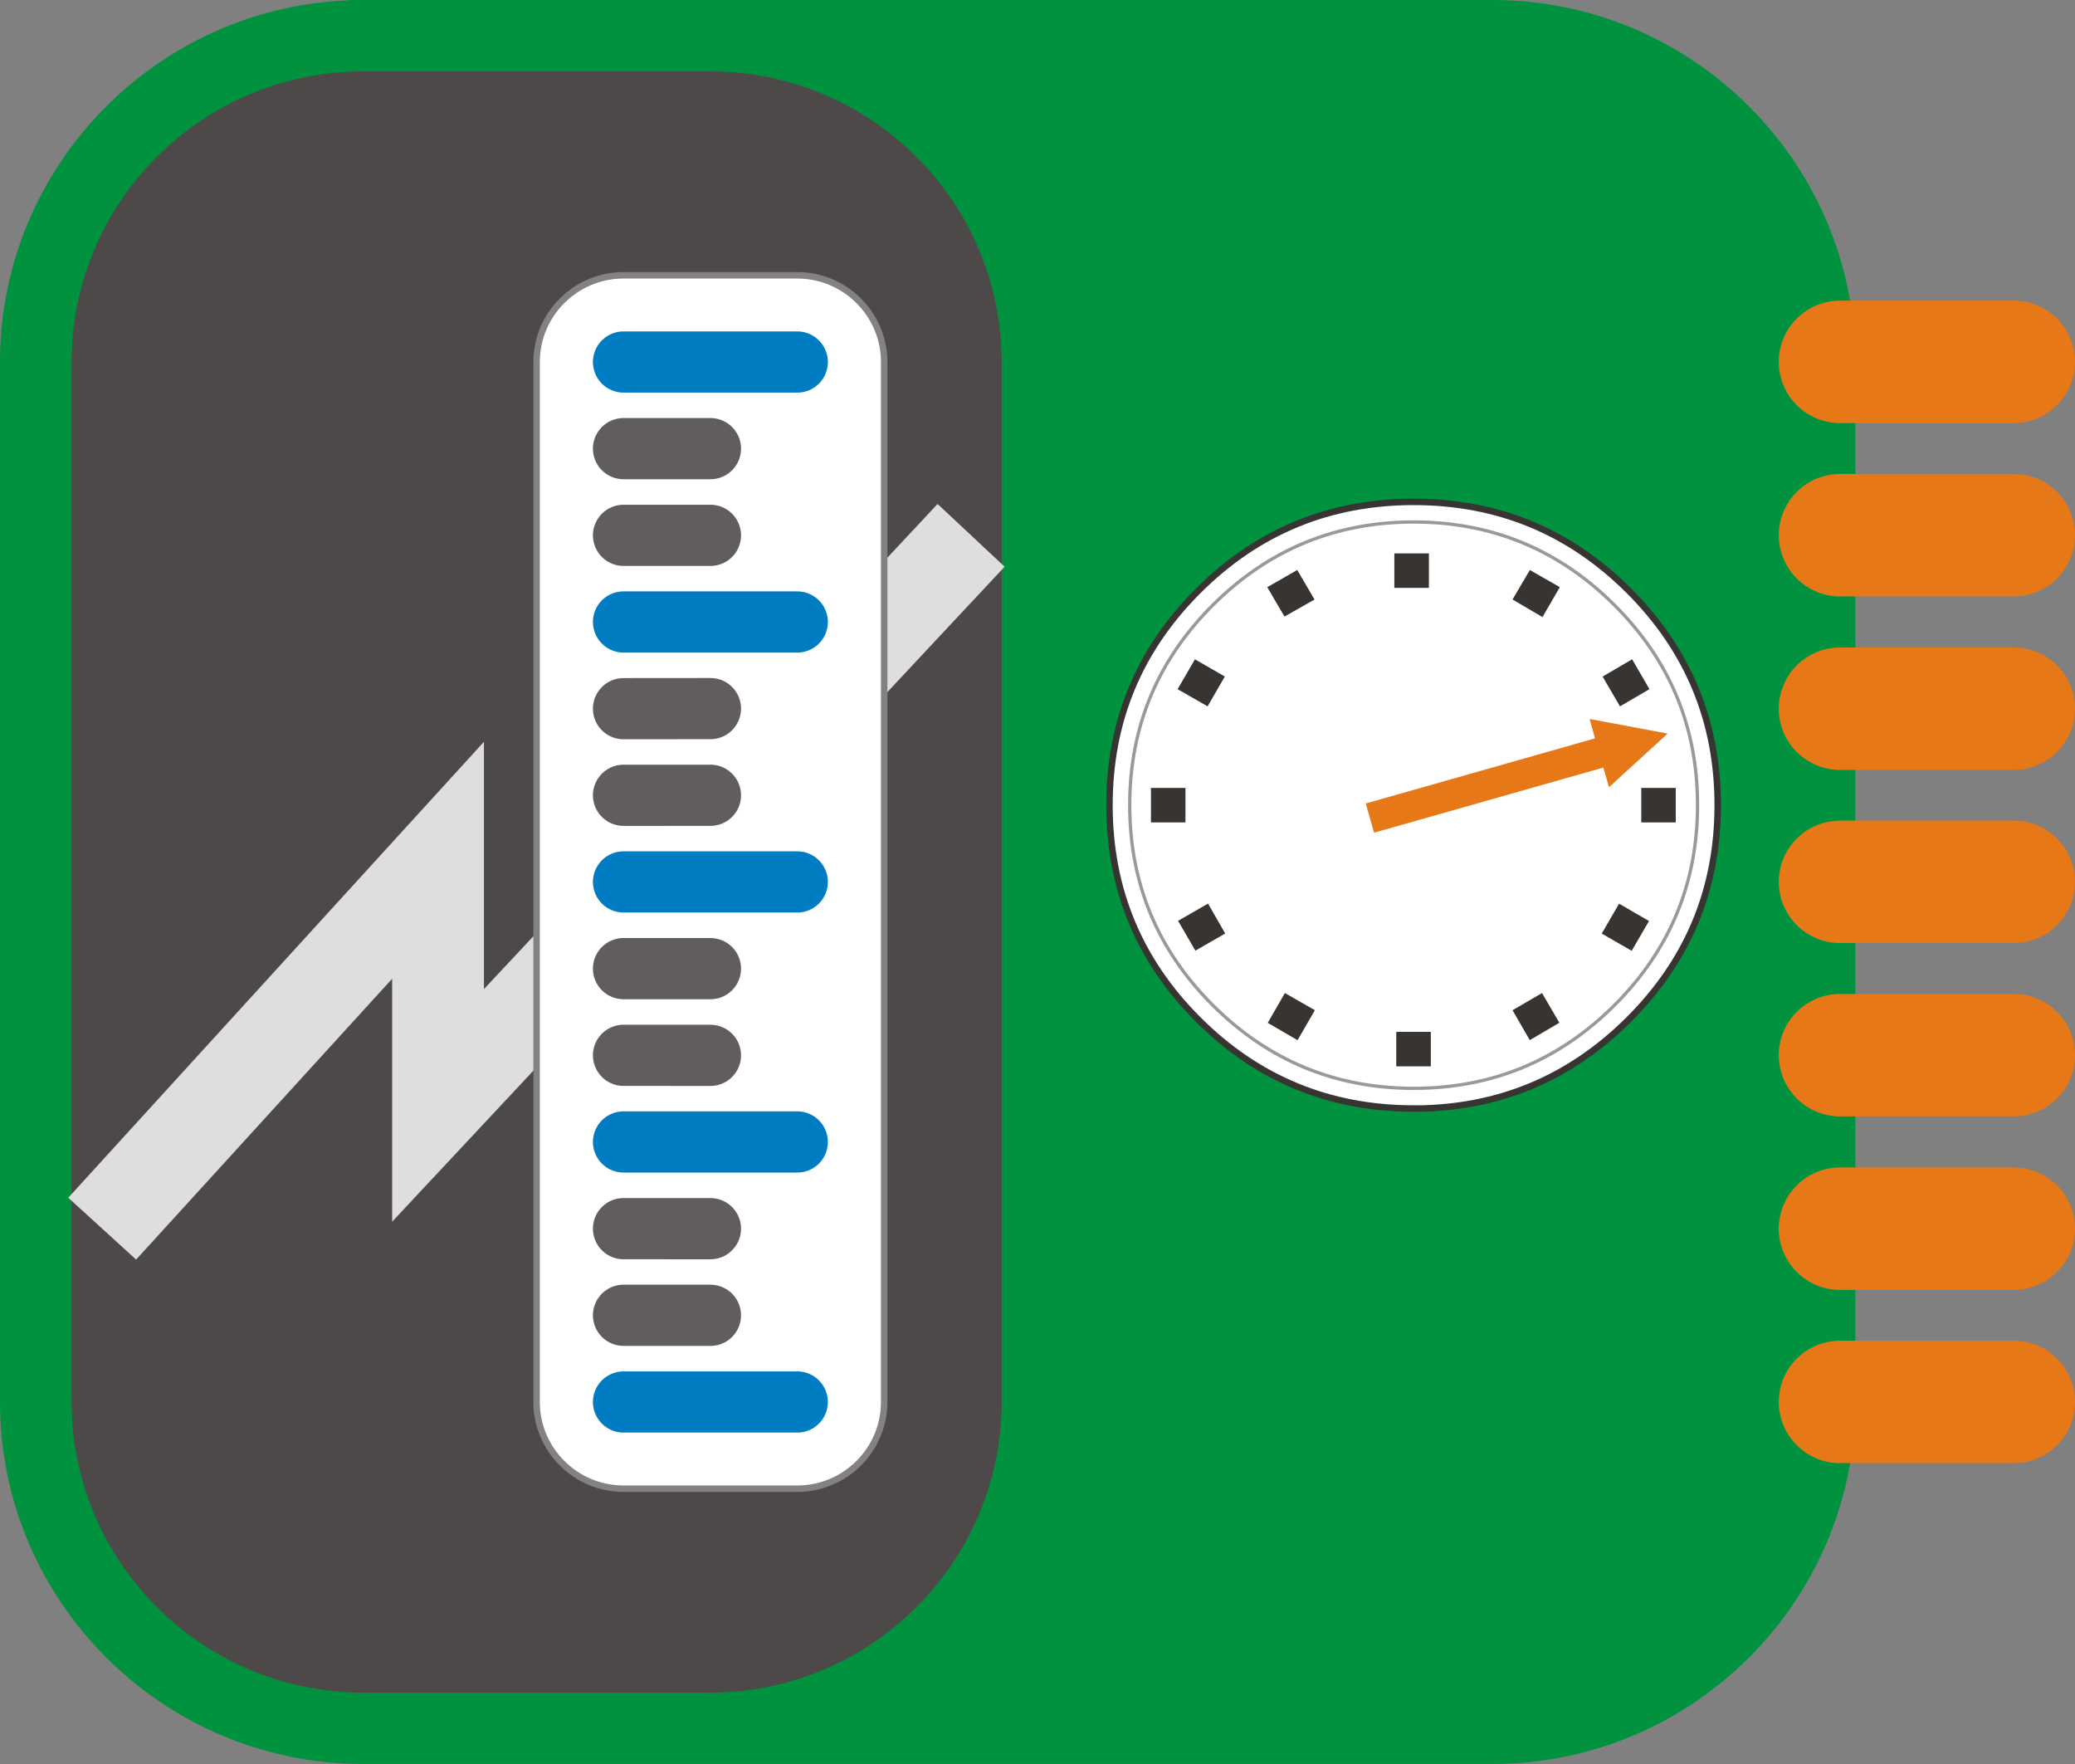 <?xml version="1.0" encoding="UTF-8" standalone="no"?>
<svg
   width="400"
   height="340"
   fill-rule="evenodd"
   image-rendering="optimizeQuality"
   shape-rendering="geometricPrecision"
   text-rendering="geometricPrecision"
   viewBox="0 0 27.981 23.784"
   version="1.1"
   id="svg39"
   xmlns="http://www.w3.org/2000/svg">
  <rect x="0" y="0" width="27.981" height="23.784" fill="#808080" stroke="none"/>
  <defs
     id="defs39" />
  <path
     d="M 4.893,0.206 H 20.125 c 2.581,0 4.687,2.1 4.687,4.674 V 18.903 c 0,2.574 -2.106,4.674 -4.687,4.674 H 4.893 c -2.581,0 -4.687,-2.1 -4.687,-4.674 V 4.881 c 0,-2.575 2.105,-4.674 4.687,-4.674 z"
     fill="#00923f"
     stroke="#00923f"
     stroke-width="0.413"
     id="path1" />
  <path
     d="M 27.155,16.566 H 24.812"
     fill="none"
     stroke="#e77817"
     stroke-linecap="round"
     stroke-width="1.651"
     id="path2" />
  <path
     d="M 27.155,14.227 H 24.812"
     fill="none"
     stroke="#e77817"
     stroke-linecap="round"
     stroke-width="1.651"
     id="path3" />
  <path
     d="M 27.155,9.555 H 24.812"
     fill="none"
     stroke="#e77817"
     stroke-linecap="round"
     stroke-width="1.651"
     id="path4" />
  <path
     d="M 27.155,11.89 H 24.812"
     fill="none"
     stroke="#e77817"
     stroke-linecap="round"
     stroke-width="1.651"
     id="path5" />
  <path
     d="M 27.155,7.216 H 24.812"
     fill="none"
     stroke="#e77817"
     stroke-linecap="round"
     stroke-width="1.651"
     id="path6" />
  <path
     d="M 27.155,4.879 H 24.812"
     fill="none"
     stroke="#e77817"
     stroke-linecap="round"
     stroke-width="1.651"
     id="path7" />
  <path
     d="M 27.155,18.902 H 24.812"
     fill="none"
     stroke="#e77817"
     stroke-linecap="round"
     stroke-width="1.651"
     id="path8" />
  <path
     d="m 19.063,14.946 c -1.135,0 -2.102,-0.398 -2.902,-1.196 -0.8,-0.798 -1.2,-1.762 -1.2,-2.894 0,-1.132 0.399,-2.094 1.2,-2.893 0.8,-0.798 1.767,-1.196 2.902,-1.196 1.135,0 2.1,0.398 2.9,1.196 0.8,0.798 1.2,1.762 1.2,2.893 0,1.13 -0.399,2.093 -1.2,2.891 -0.8,0.798 -1.767,1.2 -2.9,1.2 z"
     fill="#ffffff"
     fill-rule="nonzero"
     stroke="#383431"
     stroke-width="0.087"
     id="path9" />
  <path
     d="m 19.063,14.674 c 1.056,0 1.958,-0.373 2.706,-1.119 0.748,-0.745 1.122,-1.645 1.122,-2.7 0,-1.055 -0.374,-1.953 -1.122,-2.698 -0.747,-0.745 -1.65,-1.119 -2.706,-1.119 -1.056,0 -1.96,0.374 -2.707,1.119 -0.747,0.745 -1.122,1.645 -1.122,2.698 0,1.053 0.374,1.955 1.122,2.7 0.748,0.745 1.65,1.119 2.707,1.119 z"
     fill="#ffffff"
     fill-opacity="0.502"
     fill-rule="nonzero"
     stroke="#383431"
     stroke-opacity="0.502"
     stroke-width="0.044"
     id="path10" />
  <path
     d="m 16.274,12.244 0.187,0.326 -0.325,0.187 -0.189,-0.325 z"
     fill="#383431"
     fill-rule="nonzero"
     stroke="#383431"
     stroke-width="0.089"
     id="path11" />
  <path
     d="M 21.672,9.138 21.993,8.95 22.182,9.276 21.861,9.463 Z"
     fill="#383431"
     fill-rule="nonzero"
     stroke="#383431"
     stroke-width="0.089"
     id="path12" />
  <path
     d="m 20.457,13.637 0.321,-0.187 0.189,0.324 -0.322,0.189 z"
     fill="#383431"
     fill-rule="nonzero"
     stroke="#383431"
     stroke-width="0.089"
     id="path13" />
  <path
     d="M 17.337,8.253 17.15,7.933 17.477,7.746 17.665,8.067 Z"
     fill="#383431"
     fill-rule="nonzero"
     stroke="#383431"
     stroke-width="0.089"
     id="path14" />
  <path
     d="m 17.343,13.45 0.327,0.187 -0.189,0.327 -0.325,-0.189 z"
     fill="#383431"
     fill-rule="nonzero"
     stroke="#383431"
     stroke-width="0.089"
     id="path15" />
  <path
     d="m 20.457,8.067 0.189,-0.321 0.327,0.187 -0.189,0.326 z"
     fill="#383431"
     fill-rule="nonzero"
     stroke="#383431"
     stroke-width="0.089"
     id="path16" />
  <path
     d="m 21.66,12.571 0.189,-0.326 0.327,0.189 -0.189,0.325 z"
     fill="#383431"
     fill-rule="nonzero"
     stroke="#383431"
     stroke-width="0.089"
     id="path17" />
  <path
     d="M 16.268,9.463 15.941,9.276 16.13,8.95 16.456,9.138 Z"
     fill="#383431"
     fill-rule="nonzero"
     stroke="#383431"
     stroke-width="0.089"
     id="path18" />
  <path
     d="m 18.873,13.957 h 0.377 v 0.376 h -0.377 z"
     fill="#383431"
     fill-rule="nonzero"
     stroke="#383431"
     stroke-width="0.089"
     id="path19" />
  <path
     d="m 22.177,11.044 v -0.376 h 0.376 v 0.376 z"
     fill="#383431"
     fill-rule="nonzero"
     stroke="#383431"
     stroke-width="0.089"
     id="path20" />
  <path
     d="m 15.941,11.044 h -0.376 v -0.376 h 0.376 z"
     fill="#383431"
     fill-rule="nonzero"
     stroke="#383431"
     stroke-width="0.089"
     id="path21" />
  <path
     d="m 18.847,7.506 h 0.377 v 0.376 h -0.377 z"
     fill="#383431"
     fill-rule="nonzero"
     stroke="#383431"
     stroke-width="0.089"
     id="path22" />
  <path
     d="m 22.488,9.891 -0.791,0.723 -0.076,-0.265 -2.302,0.654 -0.395,0.112 -0.395,0.112 -0.112,-0.394 0.395,-0.112 0.395,-0.112 L 21.509,9.955 21.435,9.694 Z"
     fill="#e77817"
     fill-rule="nonzero"
     id="path23"
     style="stroke-width:4.721" />
  <path
     d="M 4.893,1.375 H 9.58 c 1.936,0 3.515,1.575 3.515,3.506 V 18.903 c 0,1.93 -1.579,3.506 -3.515,3.506 H 4.893 c -1.936,0 -3.515,-1.575 -3.515,-3.506 V 4.88 c 0,-1.931 1.579,-3.505 3.515,-3.505 z"
     fill="#4d4948"
     stroke="#4d4948"
     stroke-width="0.825"
     id="path24" />
  <path
     d="m 1.378,16.566 4.529,-4.967 v 3.305 L 13.095,7.218"
     fill="none"
     stroke="#dededd"
     stroke-width="1.238"
     id="path25" />
  <path
     d="m 8.408,3.712 h 2.343 c 0.645,0 1.172,0.525 1.172,1.169 V 18.903 c 0,0.644 -0.526,1.169 -1.172,1.169 H 8.408 c -0.645,0 -1.172,-0.525 -1.172,-1.169 V 4.881 c 0,-0.644 0.526,-1.169 1.172,-1.169 z"
     fill="#ffffff"
     stroke="#838281"
     stroke-width="0.087"
     id="path26" />
  <path
     d="M 8.408,8.386 H 10.751"
     fill="none"
     stroke="#007cc3"
     stroke-linecap="round"
     stroke-width="0.825"
     id="path27" />
  <path
     d="M 8.408,9.555 9.58,9.554"
     fill="none"
     stroke="#605d5c"
     stroke-linecap="round"
     stroke-width="0.825"
     id="path28" />
  <path
     d="m 8.408,10.723 1.172,-2.35e-4"
     fill="none"
     stroke="#605d5c"
     stroke-linecap="round"
     stroke-width="0.825"
     id="path29" />
  <path
     d="M 8.408,11.891 H 10.751"
     fill="none"
     stroke="#007cc3"
     stroke-linecap="round"
     stroke-width="0.825"
     id="path30" />
  <path
     d="m 8.408,13.06 1.172,2.36e-4"
     fill="none"
     stroke="#605d5c"
     stroke-linecap="round"
     stroke-width="0.825"
     id="path31" />
  <path
     d="m 8.408,14.229 1.172,2.37e-4"
     fill="none"
     stroke="#605d5c"
     stroke-linecap="round"
     stroke-width="0.825"
     id="path32" />
  <path
     d="M 8.408,15.397 H 10.751"
     fill="none"
     stroke="#007cc3"
     stroke-linecap="round"
     stroke-width="0.825"
     id="path33" />
  <path
     d="m 8.408,16.566 1.172,2.35e-4"
     fill="none"
     stroke="#605d5c"
     stroke-linecap="round"
     stroke-width="0.825"
     id="path34" />
  <path
     d="m 8.408,17.734 1.172,2.36e-4"
     fill="none"
     stroke="#605d5c"
     stroke-linecap="round"
     stroke-width="0.825"
     id="path35" />
  <path
     d="M 8.408,4.881 H 10.751"
     fill="none"
     stroke="#007cc3"
     stroke-linecap="round"
     stroke-width="0.825"
     id="path36" />
  <path
     d="M 8.408,6.049 9.58,6.049"
     fill="none"
     stroke="#605d5c"
     stroke-linecap="round"
     stroke-width="0.825"
     id="path37" />
  <path
     d="M 8.408,7.218 9.58,7.218"
     fill="none"
     stroke="#605d5c"
     stroke-linecap="round"
     stroke-width="0.825"
     id="path38" />
  <path
     d="M 8.408,18.903 H 10.751"
     fill="none"
     stroke="#007cc3"
     stroke-linecap="round"
     stroke-width="0.825"
     id="path39" />
</svg>

